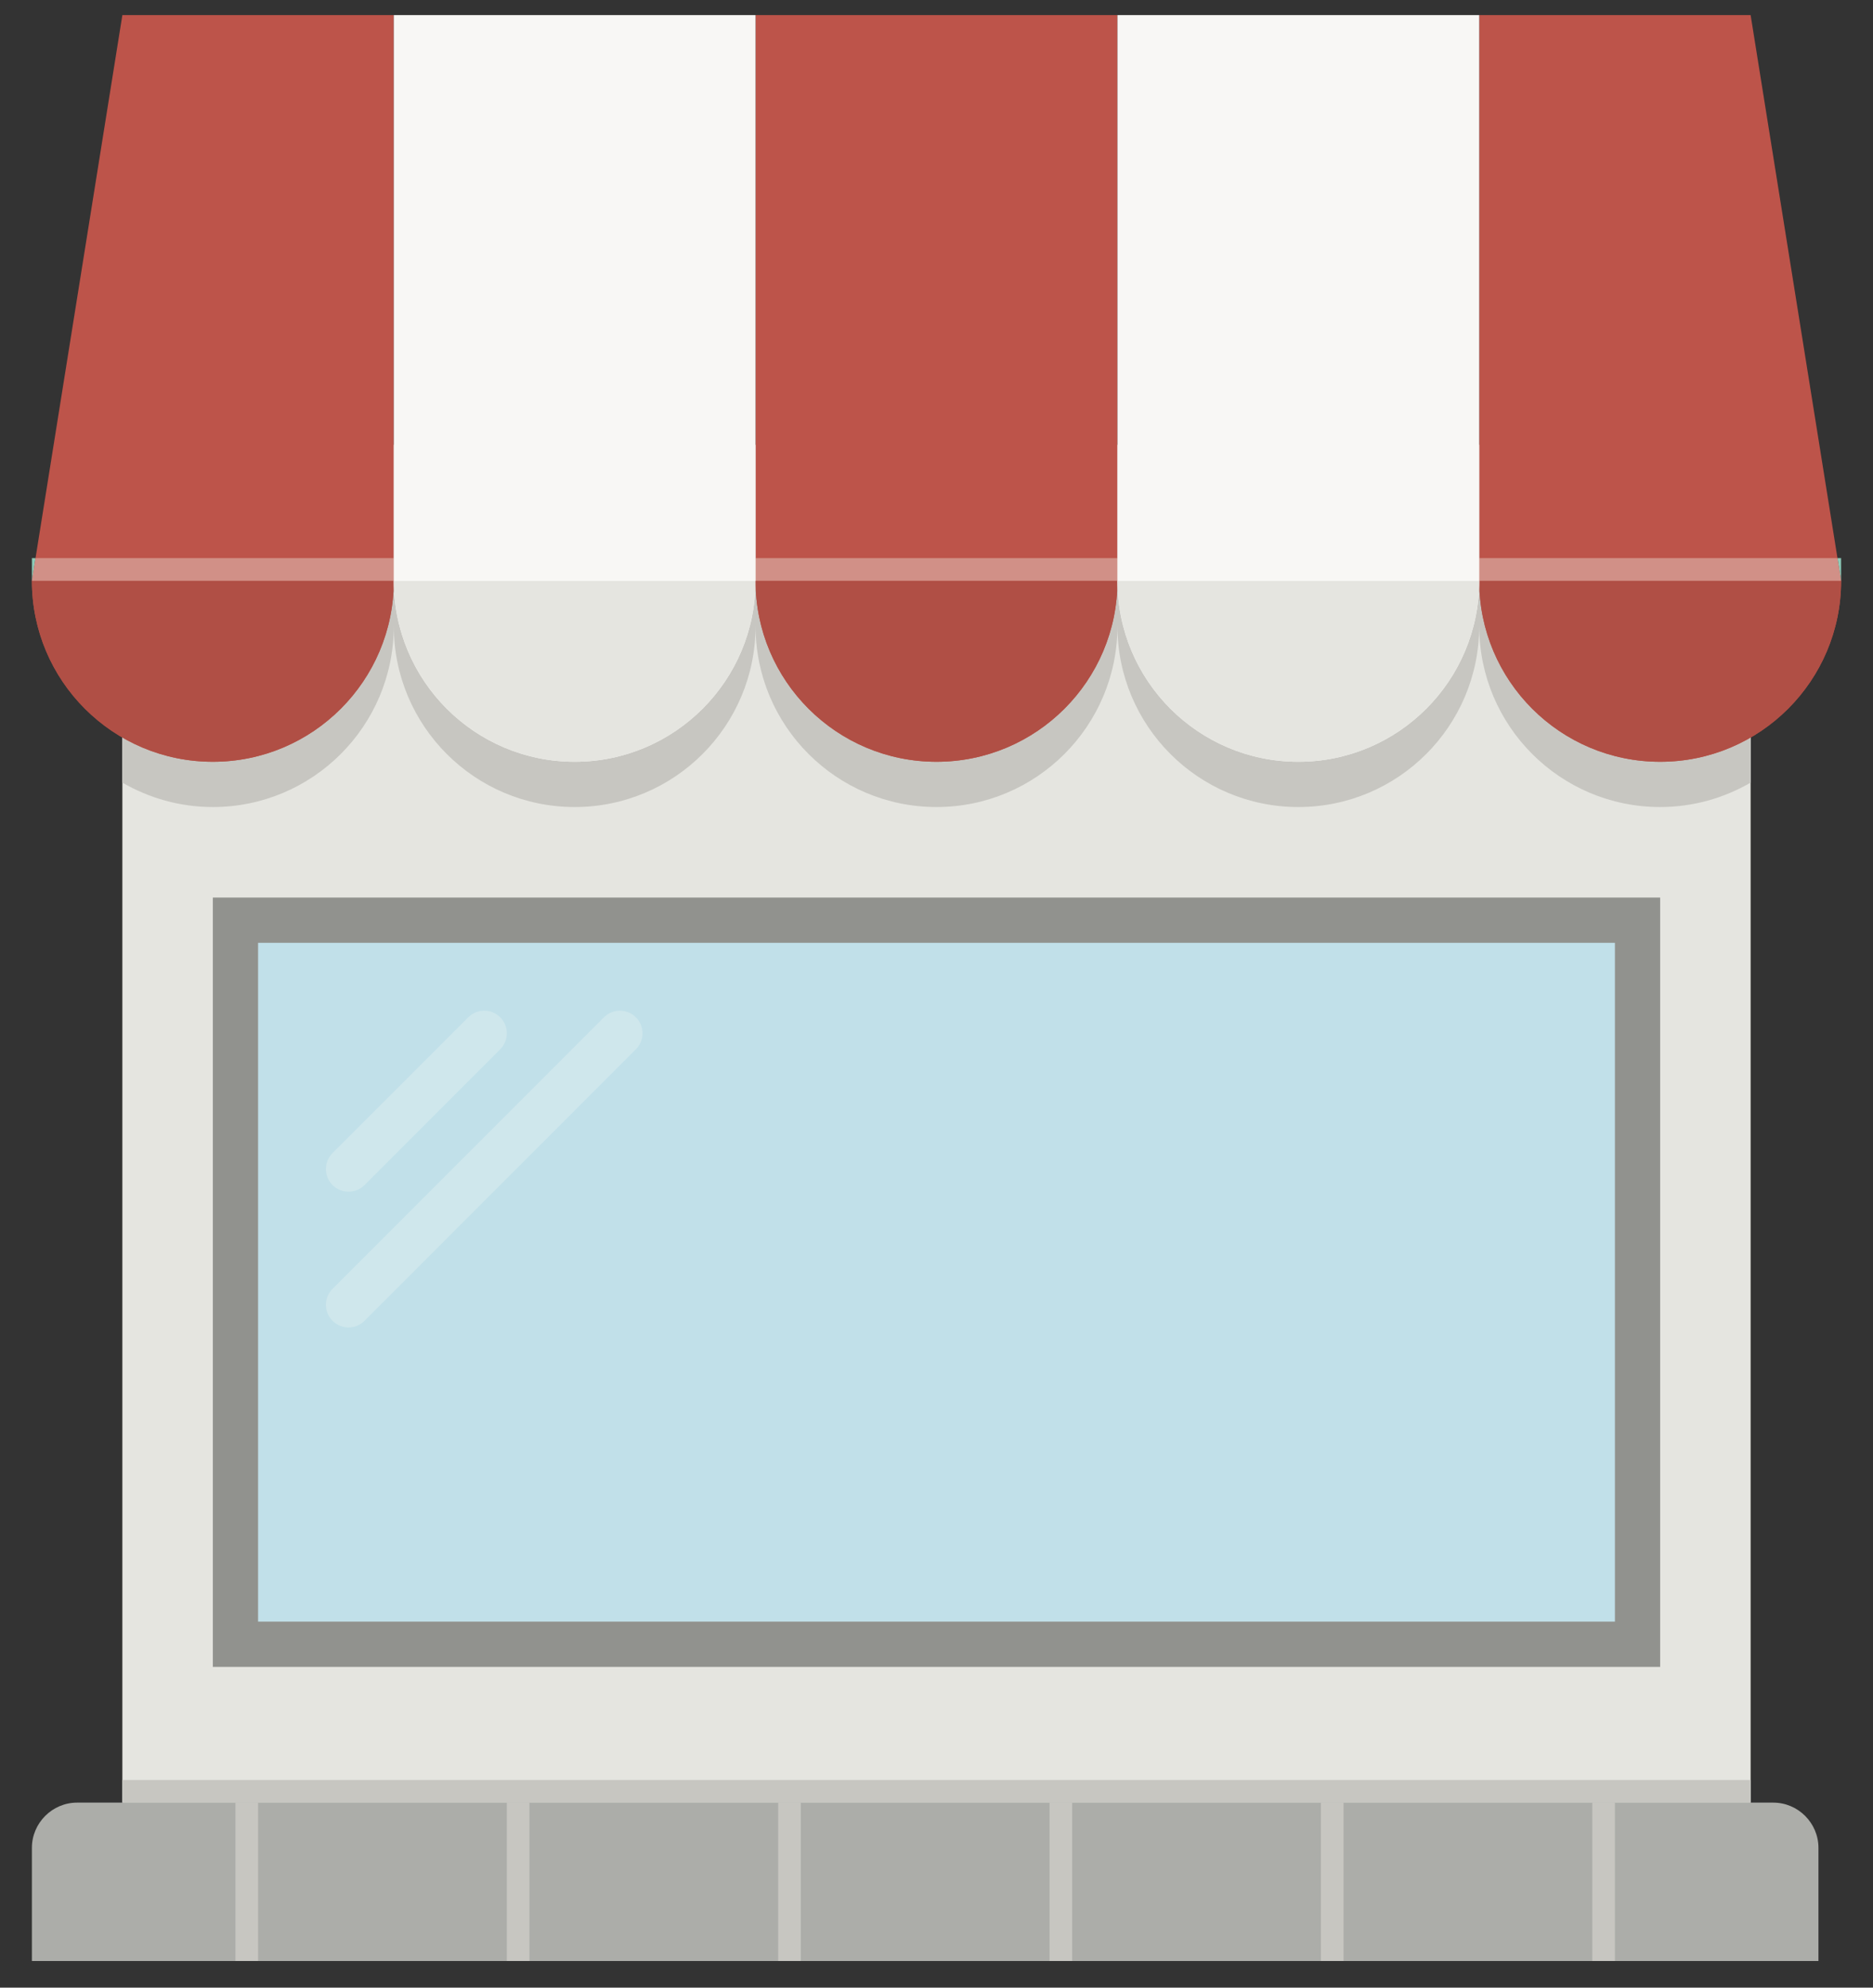 <?xml version="1.0" encoding="UTF-8"?>
<svg width="33px" height="35px" viewBox="0 0 33 35" version="1.1" xmlns="http://www.w3.org/2000/svg" xmlns:xlink="http://www.w3.org/1999/xlink">
    <rect x="0" y="0" width="33" height="35" fill="#333333" stroke="none"/>
    <!-- Generator: Sketch 63.1 (92452) - https://sketch.com -->
    <title>RESTAURANT ICON</title>
    <desc>Created with Sketch.</desc>
    <g id="Page-1" stroke="none" stroke-width="1" fill="none" fill-rule="evenodd">
        <g id="24.2-MAIN-UI---CUSTOMER-ANALYTICS-(DETAILS)" transform="translate(-1247, -1943)">
            <g id="2.CUSTOMER-DETAILS" transform="translate(317, 1722)">
                <g id="ORDER-LIST" transform="translate(0, 91)">
                    <g id="ACTIVE-TAB" transform="translate(1, 48)">
                        <g id="OVERALL-FOOD-RATING-Copy" transform="translate(929, 80)">
                            <g id="RESTAURANT-ICON" transform="translate(0, 2)">
                                <g id="DINE-IN">
                                    <path d="M0.562,34.531 L0.562,32.539 C0.562,32.101 0.921,31.742 1.359,31.742 L31.242,31.742 C31.68,31.742 32.039,32.101 32.039,32.539 L32.039,34.531 L0.562,34.531" id="Fill-238" fill="#ACADA9"></path>
                                    <polygon id="Fill-239" fill="#E5E5E0" points="2.156 31.742 30.844 31.742 30.844 7.836 2.156 7.836"></polygon>
                                    <path d="M30.844,7.836 L2.156,7.836 L2.156,13.781 C2.626,14.053 3.169,14.211 3.75,14.211 C5.51,14.211 6.938,12.784 6.938,11.023 C6.938,12.784 8.365,14.211 10.125,14.211 C11.885,14.211 13.312,12.784 13.312,11.023 C13.312,12.784 14.74,14.211 16.5,14.211 C18.26,14.211 19.688,12.784 19.688,11.023 C19.688,12.784 21.115,14.211 22.875,14.211 C24.635,14.211 26.062,12.784 26.062,11.023 C26.062,12.784 27.49,14.211 29.25,14.211 C29.831,14.211 30.374,14.053 30.844,13.781 L30.844,7.836" id="Fill-240" fill="#C7C6C1"></path>
                                    <path d="M13.312,0.266 L13.312,10.227 C13.312,11.987 14.74,13.414 16.5,13.414 C18.26,13.414 19.688,11.987 19.688,10.227 L19.688,0.266 L13.312,0.266" id="Fill-241" fill="#BD544A"></path>
                                    <path d="M26.062,0.266 L26.062,10.227 C26.062,11.987 27.49,13.414 29.25,13.414 C31.01,13.414 32.438,11.987 32.438,10.227 L30.844,0.266 L26.062,0.266" id="Fill-242" fill="#BD544A"></path>
                                    <path d="M2.156,0.266 L0.562,10.227 C0.562,11.987 1.99,13.414 3.75,13.414 C5.51,13.414 6.938,11.987 6.938,10.227 L6.938,0.266 L2.156,0.266" id="Fill-243" fill="#BD544A"></path>
                                    <path d="M0.562,10.227 C0.562,11.987 1.99,13.414 3.75,13.414 C5.51,13.414 6.938,11.987 6.938,10.227 L0.562,10.227" id="Fill-244" fill="#B04F45"></path>
                                    <path d="M6.938,0.266 L6.938,10.227 C6.938,11.987 8.365,13.414 10.125,13.414 C11.885,13.414 13.312,11.987 13.312,10.227 L13.312,0.266 L6.938,0.266" id="Fill-245" fill="#F8F7F5"></path>
                                    <path d="M6.938,10.227 C6.938,11.987 8.365,13.414 10.125,13.414 C11.885,13.414 13.312,11.987 13.312,10.227 L6.938,10.227" id="Fill-246" fill="#E5E5E0"></path>
                                    <path d="M13.312,10.227 C13.312,11.987 14.74,13.414 16.5,13.414 C18.26,13.414 19.688,11.987 19.688,10.227 L13.312,10.227" id="Fill-247" fill="#B04F45"></path>
                                    <path d="M26.062,10.227 C26.062,11.987 27.49,13.414 29.25,13.414 C31.01,13.414 32.438,11.987 32.438,10.227 L26.062,10.227" id="Fill-248" fill="#B04F45"></path>
                                    <path d="M19.688,0.266 L19.688,10.227 C19.688,11.987 21.115,13.414 22.875,13.414 C24.635,13.414 26.062,11.987 26.062,10.227 L26.062,0.266 L19.688,0.266" id="Fill-249" fill="#F8F7F5"></path>
                                    <path d="M19.688,10.227 C19.688,11.987 21.115,13.414 22.875,13.414 C24.635,13.414 26.062,11.987 26.062,10.227 L19.688,10.227" id="Fill-250" fill="#E5E5E0"></path>
                                    <polyline id="Fill-251" fill="#8CCAB7" points="32.438 10.227 32.438 10.227 32.374 9.828 32.438 9.828 32.438 10.227"></polyline>
                                    <polyline id="Fill-252" fill="#D19087" points="32.438 10.227 26.062 10.227 26.062 9.828 32.374 9.828 32.438 10.227"></polyline>
                                    <polygon id="Fill-253" fill="#D19087" points="13.312 10.227 19.688 10.227 19.688 9.828 13.312 9.828"></polygon>
                                    <polyline id="Fill-254" fill="#8CCAB7" points="0.562 10.227 0.562 9.828 0.626 9.828 0.562 10.227"></polyline>
                                    <polyline id="Fill-255" fill="#D19087" points="6.938 10.227 0.562 10.227 0.626 9.828 6.938 9.828 6.938 10.227"></polyline>
                                    <polygon id="Fill-256" fill="#F8F7F5" points="6.938 10.227 13.312 10.227 13.312 9.828 6.938 9.828"></polygon>
                                    <polygon id="Fill-257" fill="#F8F7F5" points="19.688 10.227 26.062 10.227 26.062 9.828 19.688 9.828"></polygon>
                                    <polygon id="Fill-258" fill="#91928E" points="3.75 29.352 29.25 29.352 29.25 15.805 3.75 15.805"></polygon>
                                    <polygon id="Fill-259" fill="#C1E0E9" points="4.547 28.555 28.453 28.555 28.453 16.602 4.547 16.602"></polygon>
                                    <path d="M6.141,23.375 C6.039,23.375 5.937,23.336 5.859,23.258 C5.703,23.102 5.703,22.851 5.859,22.695 L10.64,17.914 C10.718,17.836 10.82,17.797 10.922,17.797 C11.024,17.797 11.126,17.836 11.204,17.914 C11.359,18.069 11.359,18.321 11.204,18.477 L6.422,23.258 C6.345,23.336 6.243,23.375 6.141,23.375 M6.141,20.984 C6.039,20.984 5.937,20.945 5.859,20.868 C5.703,20.712 5.703,20.46 5.859,20.304 L8.25,17.914 C8.327,17.836 8.429,17.797 8.531,17.797 C8.633,17.797 8.735,17.836 8.813,17.914 C8.969,18.069 8.969,18.321 8.813,18.477 L6.422,20.868 C6.345,20.945 6.243,20.984 6.141,20.984" id="Fill-260" fill="#CFE7EC"></path>
                                    <polygon id="Fill-261" fill="#C7C6C1" points="2.156 31.742 30.844 31.742 30.844 31.344 2.156 31.344"></polygon>
                                    <polygon id="Fill-262" fill="#C7C6C1" points="4.148 34.531 4.547 34.531 4.547 31.742 4.148 31.742"></polygon>
                                    <polygon id="Fill-263" fill="#C7C6C1" points="8.93 34.531 9.328 34.531 9.328 31.742 8.93 31.742"></polygon>
                                    <polygon id="Fill-264" fill="#C7C6C1" points="13.711 34.531 14.109 34.531 14.109 31.742 13.711 31.742"></polygon>
                                    <polygon id="Fill-265" fill="#C7C6C1" points="18.492 34.531 18.891 34.531 18.891 31.742 18.492 31.742"></polygon>
                                    <polygon id="Fill-266" fill="#C7C6C1" points="23.273 34.531 23.672 34.531 23.672 31.742 23.273 31.742"></polygon>
                                    <polygon id="Fill-267" fill="#C7C6C1" points="28.055 34.531 28.453 34.531 28.453 31.742 28.055 31.742"></polygon>
                                </g>
                            </g>
                        </g>
                    </g>
                </g>
            </g>
        </g>
    </g>
</svg>